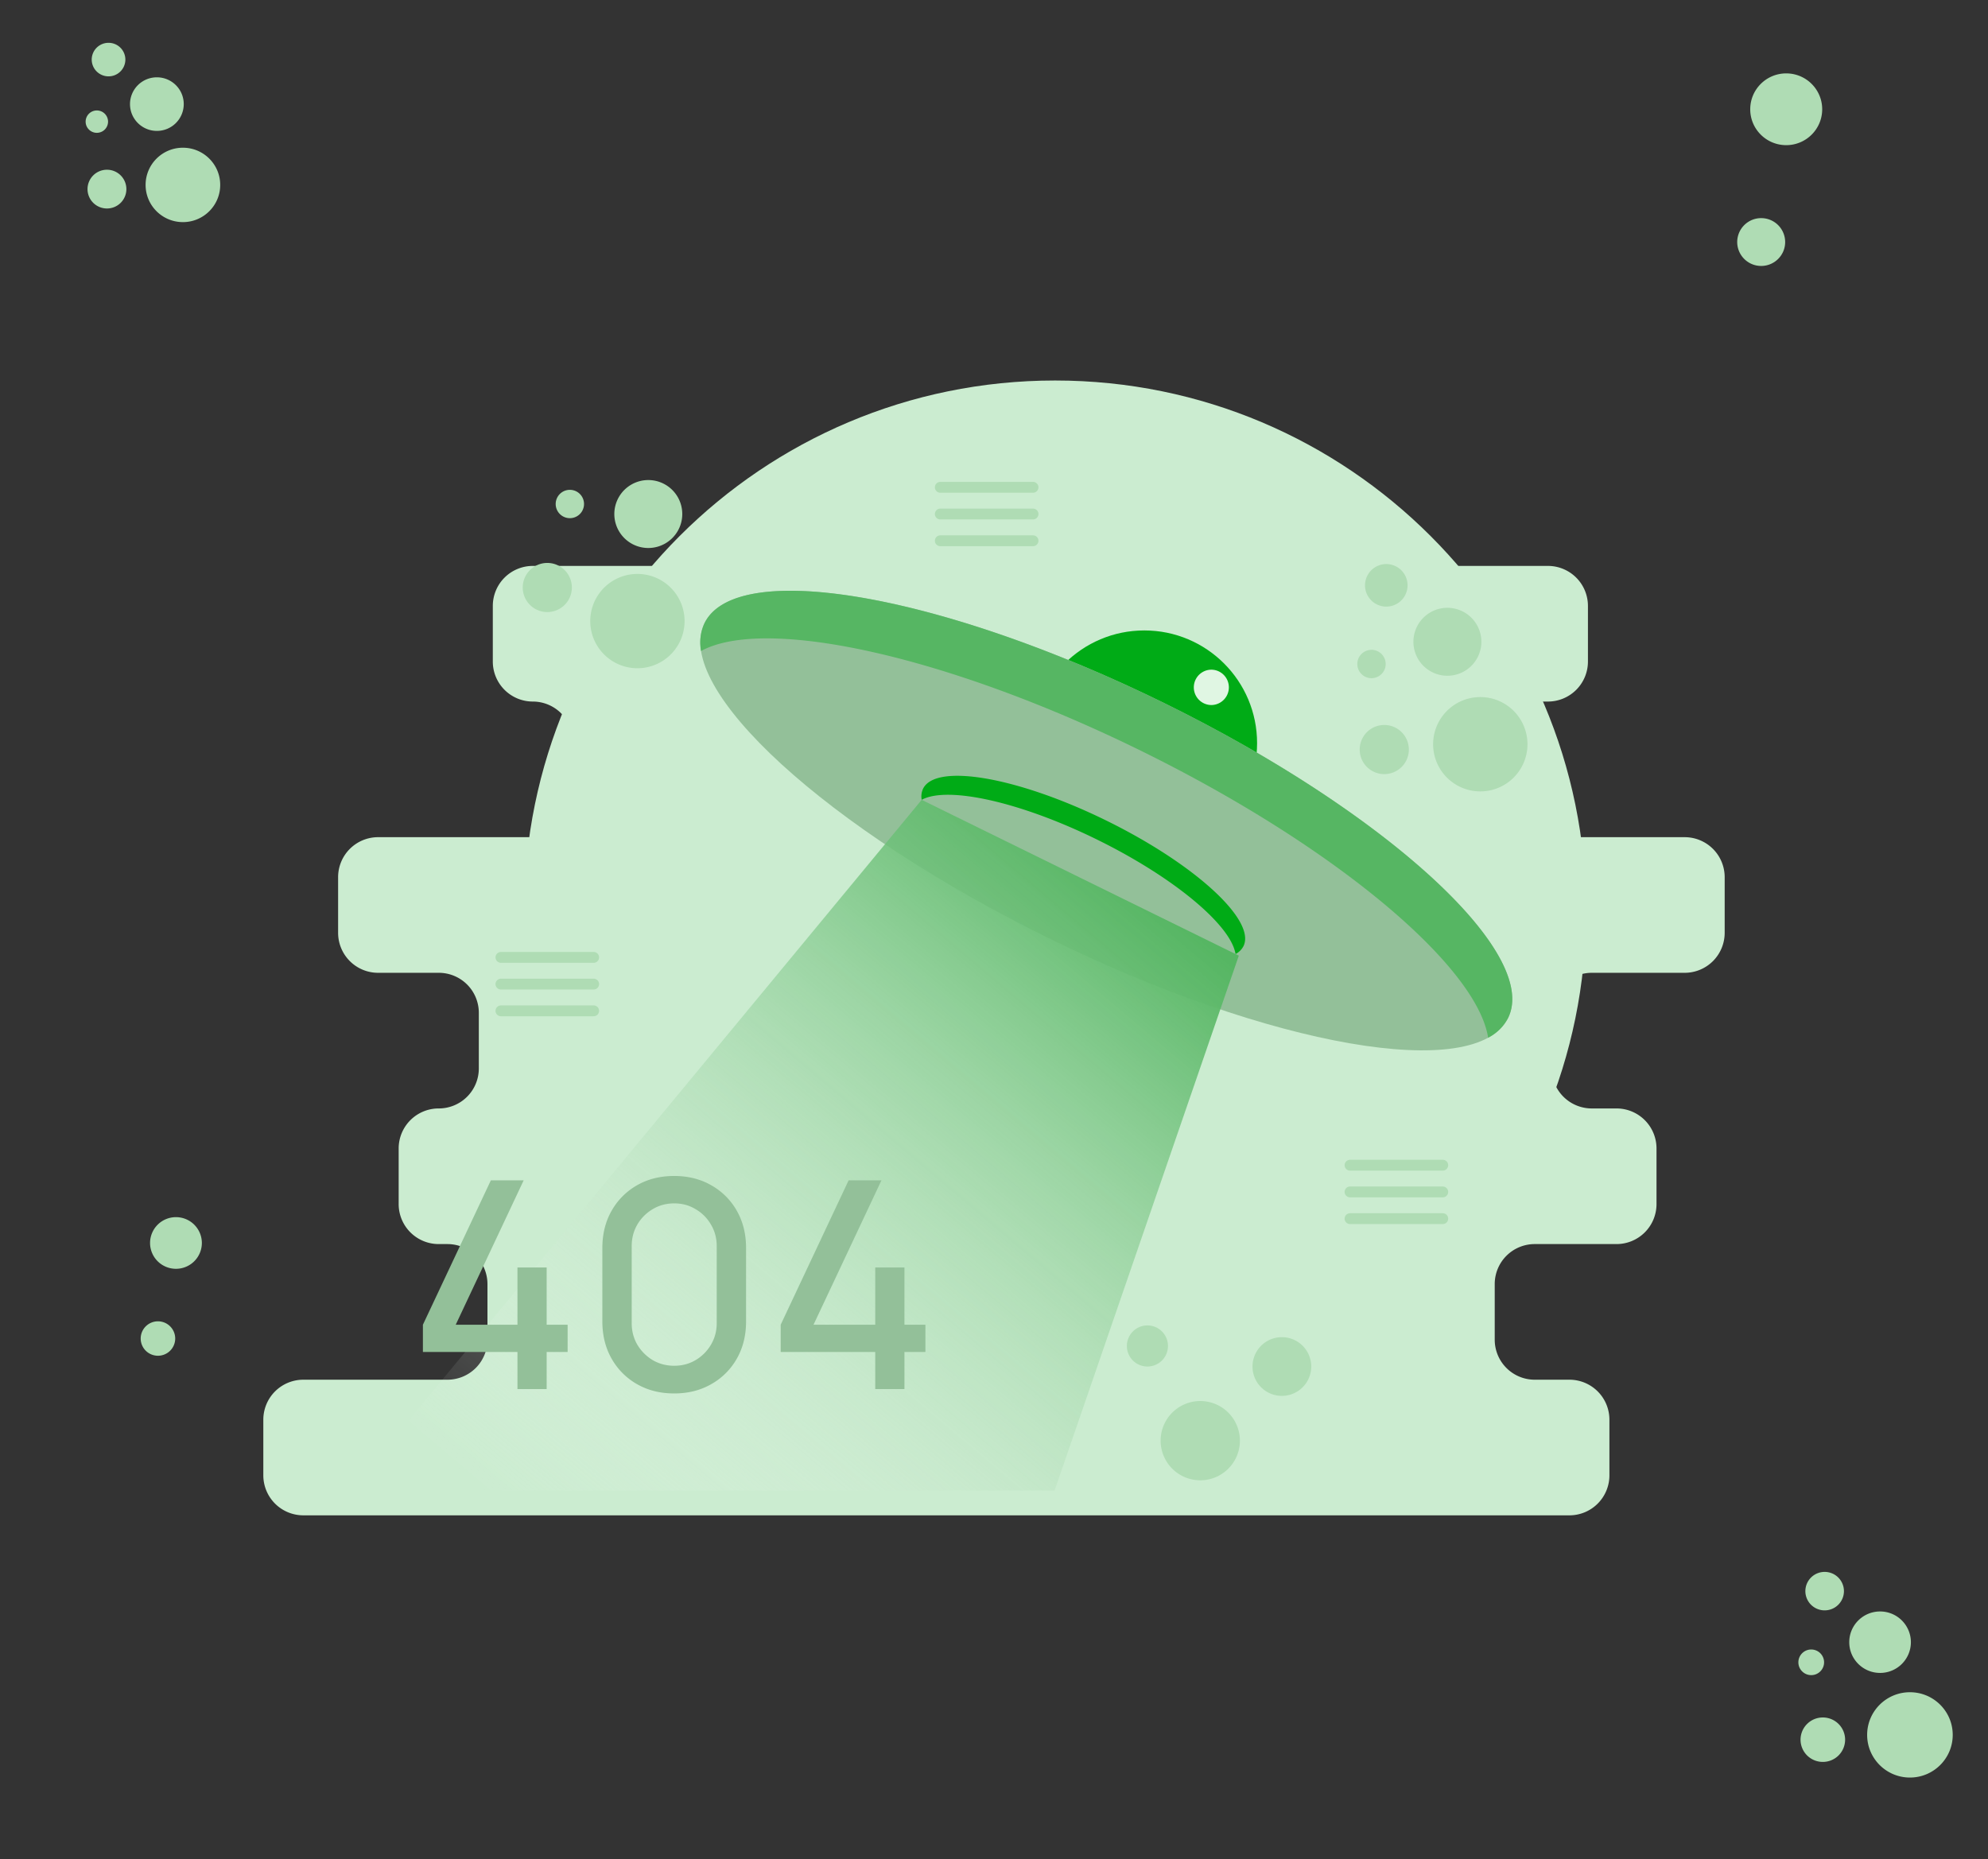 <svg width="325" height="304" viewBox="0 0 325 304" fill="none" xmlns="http://www.w3.org/2000/svg">
    <rect x="0" y="0" width="325" height="304" fill="#333333" stroke="none"/>
    <path d="M172.491 235.83c47.943 0 86.809-38.866 86.809-86.809s-38.866-86.81-86.809-86.81c-47.944 0-86.81 38.867-86.81 86.81 0 47.943 38.866 86.809 86.81 86.809z" fill="#CBECD0"/>
    <path d="M281.952 152.512v-9.096a6.54 6.54 0 0 0-6.54-6.54h-23.083a6.546 6.546 0 0 1-4.624-1.915 6.543 6.543 0 0 1-1.915-4.624v-9.096c0-.859.169-1.709.497-2.503a6.55 6.55 0 0 1 3.54-3.539 6.547 6.547 0 0 1 2.502-.498h.729a6.539 6.539 0 0 0 6.54-6.539v-9.096a6.538 6.538 0 0 0-6.54-6.54H87.105a6.54 6.54 0 0 0-6.54 6.54v9.096a6.54 6.54 0 0 0 6.54 6.539 6.553 6.553 0 0 1 4.624 1.916 6.537 6.537 0 0 1 1.915 4.624v9.096a6.533 6.533 0 0 1-1.915 4.624 6.551 6.551 0 0 1-2.122 1.418 6.552 6.552 0 0 1-2.502.497h-25.29a6.538 6.538 0 0 0-6.54 6.54v9.096a6.535 6.535 0 0 0 1.916 4.624 6.55 6.55 0 0 0 2.121 1.418 6.55 6.55 0 0 0 2.503.497h9.923a6.538 6.538 0 0 1 6.54 6.54v9.096a6.533 6.533 0 0 1-1.916 4.624 6.551 6.551 0 0 1-4.624 1.916h-.024a6.541 6.541 0 0 0-6.54 6.539v9.096a6.535 6.535 0 0 0 1.916 4.624 6.55 6.55 0 0 0 4.624 1.916h1.436a6.541 6.541 0 0 1 6.54 6.539v9.096a6.54 6.54 0 0 1-6.54 6.54H49.588c-.86 0-1.71.169-2.503.497a6.551 6.551 0 0 0-3.54 3.54 6.537 6.537 0 0 0-.497 2.502v9.096a6.542 6.542 0 0 0 6.54 6.54h206.981a6.536 6.536 0 0 0 4.624-1.916 6.537 6.537 0 0 0 1.916-4.624v-9.096a6.537 6.537 0 0 0-6.54-6.539h-5.67a6.536 6.536 0 0 1-4.624-1.916 6.537 6.537 0 0 1-1.916-4.624v-9.096a6.537 6.537 0 0 1 6.54-6.539h13.37a6.537 6.537 0 0 0 6.539-6.54v-9.096a6.54 6.54 0 0 0-6.539-6.539h-4.056a6.55 6.55 0 0 1-6.042-4.038 6.528 6.528 0 0 1-.498-2.502v-9.096c0-1.734.689-3.398 1.916-4.624a6.536 6.536 0 0 1 4.624-1.916h15.199a6.54 6.54 0 0 0 6.54-6.539z" fill="#CBECD0"/>
    <path d="M81.893 156.528h15.16M81.893 160.897h15.16M81.893 165.268h15.16M220.705 190.506h15.16M220.705 194.875h15.16M220.705 199.245h15.16M153.72 79.673h15.16M153.72 84.041h15.16M153.72 88.412h15.16" stroke="#AFDCB4" stroke-width="1.773" stroke-miterlimit="10" stroke-linecap="round"/>
    <path d="M196.221 242.023a6.48 6.48 0 1 0 0-12.96 6.48 6.48 0 0 0 0 12.96zM187.582 223.422a3.36 3.36 0 1 0 0-6.72 3.36 3.36 0 0 0 0 6.72zM209.561 228.222a4.8 4.8 0 1 0 0-9.6 4.8 4.8 0 0 0 0 9.6zM104.205 109.255a7.71 7.71 0 1 0 0-15.42 7.71 7.71 0 0 0 0 15.42zM89.473 100.07a4.016 4.016 0 1 0 0-8.032 4.016 4.016 0 0 0 0 8.032zM93.161 84.719a2.316 2.316 0 1 0 0-4.633 2.316 2.316 0 0 0 0 4.633zM105.985 89.595a5.554 5.554 0 1 0 0-11.108 5.554 5.554 0 0 0 0 11.108z" fill="#AFDCB4"/>
    <path d="M242.001 129.39a7.71 7.71 0 1 0 0-15.42 7.71 7.71 0 0 0 0 15.42zM226.302 126.564a4.016 4.016 0 1 0 0-8.032 4.016 4.016 0 0 0 0 8.032zM226.632 99.176a3.476 3.476 0 1 0 0-6.952 3.476 3.476 0 0 0 0 6.952zM224.214 110.879a2.316 2.316 0 1 0 0-4.632 2.316 2.316 0 0 0 0 4.632zM236.621 110.482a5.553 5.553 0 1 0-5.554-5.553 5.554 5.554 0 0 0 5.554 5.553z" fill="#CCE7CF"/>
    <path d="M242.001 129.39a7.71 7.71 0 1 0 0-15.42 7.71 7.71 0 0 0 0 15.42zM226.302 126.564a4.016 4.016 0 1 0 0-8.032 4.016 4.016 0 0 0 0 8.032zM226.632 99.176a3.476 3.476 0 1 0 0-6.952 3.476 3.476 0 0 0 0 6.952zM224.214 110.879a2.316 2.316 0 1 0 0-4.632 2.316 2.316 0 0 0 0 4.632zM236.621 110.482a5.553 5.553 0 1 0-5.554-5.553 5.554 5.554 0 0 0 5.554 5.553z" fill="#AFDCB4"/>
    <path d="M187.076 139.94c10.18 0 18.433-8.252 18.433-18.432 0-10.18-8.253-18.433-18.433-18.433s-18.432 8.253-18.432 18.433 8.252 18.432 18.432 18.432z" fill="#00AB16"/>
    <path d="M198.004 115.272a2.89 2.89 0 1 0 0-5.783 2.892 2.892 0 0 0 0 5.783z" fill="#E0F6E3"/>
    <path d="M246.545 166.434c5.216-10.614-19.965-33.669-56.242-51.495-36.277-17.825-69.914-23.671-75.13-13.057-5.215 10.615 19.965 33.67 56.243 51.496 36.277 17.825 69.914 23.671 75.129 13.056z" fill="#93C099"/>
    <path d="M186.478 122.725c31.719 15.586 54.954 35.169 56.806 46.94a7.493 7.493 0 0 0 3.261-3.23c5.216-10.614-19.964-33.67-56.242-51.495-36.277-17.826-69.914-23.672-75.129-13.057a7.5 7.5 0 0 0-.565 4.555c10.45-5.727 40.149.7 71.869 16.287z" fill="#56B663"/>
    <path d="M203.284 154.691c2.08-4.233-7.96-13.425-22.425-20.533-14.465-7.108-27.877-9.438-29.957-5.206-2.079 4.232 7.961 13.425 22.426 20.533 14.465 7.107 27.877 9.438 29.956 5.206z" fill="#93C099"/>
    <path d="M179.335 137.261c12.647 6.215 21.912 14.024 22.65 18.717a2.992 2.992 0 0 0 1.301-1.288c2.079-4.232-7.961-13.425-22.426-20.533-14.465-7.107-27.877-9.438-29.956-5.206a2.987 2.987 0 0 0-.225 1.816c4.166-2.283 16.008.28 28.656 6.494z" fill="#00AB16"/>
    <path d="M172.407 243.693H57.334l93.343-112.924 51.845 25.475-30.115 87.449z" fill="url(#9k4tg0c3ia)"/>
    <g clip-path="url(#irdd3hxxib)">
        <path d="M84.595 227.112v-6.068H69.137v-4.456l11.109-23.609h5.365l-11.109 23.609h10.093v-9.363h4.774v9.363h3.428v4.456h-3.428v6.068h-4.774zm25.626.711c-2.285 0-4.31-.506-6.075-1.517a11 11 0 0 1-4.16-4.172c-1.008-1.77-1.513-3.8-1.513-6.092v-11.994c0-2.291.505-4.322 1.513-6.092a11.004 11.004 0 0 1 4.16-4.171c1.765-1.012 3.79-1.517 6.075-1.517 2.269 0 4.286.505 6.051 1.517a10.954 10.954 0 0 1 4.183 4.171c1.009 1.77 1.513 3.801 1.513 6.092v11.994c0 2.292-.504 4.322-1.513 6.092a10.95 10.95 0 0 1-4.183 4.172c-1.765 1.011-3.782 1.517-6.051 1.517zm0-4.527c1.292 0 2.458-.308 3.498-.925a7.068 7.068 0 0 0 2.505-2.512c.631-1.059.946-2.236.946-3.532v-12.611c0-1.28-.315-2.449-.946-3.508a6.828 6.828 0 0 0-2.505-2.512c-1.04-.632-2.206-.948-3.498-.948-1.292 0-2.466.316-3.522.948a7.076 7.076 0 0 0-2.505 2.512c-.615 1.059-.922 2.228-.922 3.508v12.611c0 1.296.307 2.473.922 3.532a7.335 7.335 0 0 0 2.505 2.512c1.056.617 2.23.925 3.522.925zm32.864 3.816v-6.068h-15.458v-4.456l11.109-23.609h5.366l-11.109 23.609h10.092v-9.363h4.775v9.363h3.427v4.456h-3.427v6.068h-4.775z" fill="#93C099"/>
    </g>
    <path d="M312.238 290.623c3.863 0 6.995-3.123 6.995-6.975 0-3.852-3.132-6.975-6.995-6.975s-6.995 3.123-6.995 6.975c0 3.852 3.132 6.975 6.995 6.975zM297.997 288.067a3.64 3.64 0 0 0 3.644-3.633 3.638 3.638 0 0 0-3.644-3.633 3.638 3.638 0 0 0-3.643 3.633 3.638 3.638 0 0 0 3.643 3.633zM298.295 263.289a3.15 3.15 0 0 0 3.154-3.144 3.15 3.15 0 0 0-3.154-3.145 3.15 3.15 0 0 0-3.153 3.145 3.149 3.149 0 0 0 3.153 3.144zM296.102 273.878c1.16 0 2.101-.938 2.101-2.096a2.098 2.098 0 0 0-2.101-2.095 2.098 2.098 0 0 0-2.102 2.095c0 1.158.941 2.096 2.102 2.096zM307.357 273.517a5.031 5.031 0 0 0 5.038-5.024 5.031 5.031 0 0 0-5.038-5.024c-2.783 0-5.039 2.249-5.039 5.024s2.256 5.024 5.039 5.024zM292.011 23.732c3.249 0 5.883-2.627 5.883-5.866 0-3.24-2.634-5.866-5.883-5.866-3.248 0-5.882 2.626-5.882 5.866 0 3.24 2.634 5.866 5.882 5.866zM287.92 43.481c2.165 0 3.92-1.75 3.92-3.909a3.914 3.914 0 0 0-3.92-3.909 3.914 3.914 0 0 0-3.92 3.91 3.915 3.915 0 0 0 3.92 3.908zM28.766 207.444A4.228 4.228 0 0 0 33 203.222 4.228 4.228 0 0 0 28.766 199a4.228 4.228 0 0 0-4.234 4.222 4.228 4.228 0 0 0 4.234 4.222zM25.822 221.658a2.817 2.817 0 0 0 2.821-2.813 2.818 2.818 0 0 0-2.821-2.814A2.818 2.818 0 0 0 23 218.845a2.817 2.817 0 0 0 2.822 2.813zM29.901 36.315c3.369 0 6.099-2.723 6.099-6.081 0-3.359-2.73-6.082-6.099-6.082-3.368 0-6.098 2.723-6.098 6.082 0 3.358 2.73 6.08 6.098 6.08zM17.484 34.086a3.172 3.172 0 0 0 3.177-3.167 3.172 3.172 0 0 0-3.177-3.168 3.172 3.172 0 0 0-3.176 3.168 3.172 3.172 0 0 0 3.176 3.167zM17.745 12.483a2.746 2.746 0 0 0 2.75-2.741A2.746 2.746 0 0 0 17.744 7a2.746 2.746 0 0 0-2.75 2.742 2.746 2.746 0 0 0 2.75 2.741zM15.832 21.715a1.83 1.83 0 0 0 1.833-1.827 1.83 1.83 0 0 0-1.833-1.828A1.83 1.83 0 0 0 14 19.889c0 1.009.82 1.827 1.832 1.827zM25.646 21.401a4.387 4.387 0 0 0 4.393-4.38c0-2.42-1.967-4.38-4.393-4.38a4.387 4.387 0 0 0-4.393 4.38c0 2.42 1.967 4.38 4.393 4.38z" fill="#AFDCB4"/>
    <defs>
        <linearGradient id="9k4tg0c3ia" x1="192.634" y1="150.41" x2="98.965" y2="261.34" gradientUnits="userSpaceOnUse">
            <stop stop-color="#56B663"/>
            <stop offset="1" stop-color="#fff" stop-opacity="0"/>
        </linearGradient>
        <clipPath id="irdd3hxxib">
            <path fill="#fff" transform="translate(69.137 192.147)" d="M0 0h82.727v36.148H0z"/>
        </clipPath>
    </defs>
</svg>
